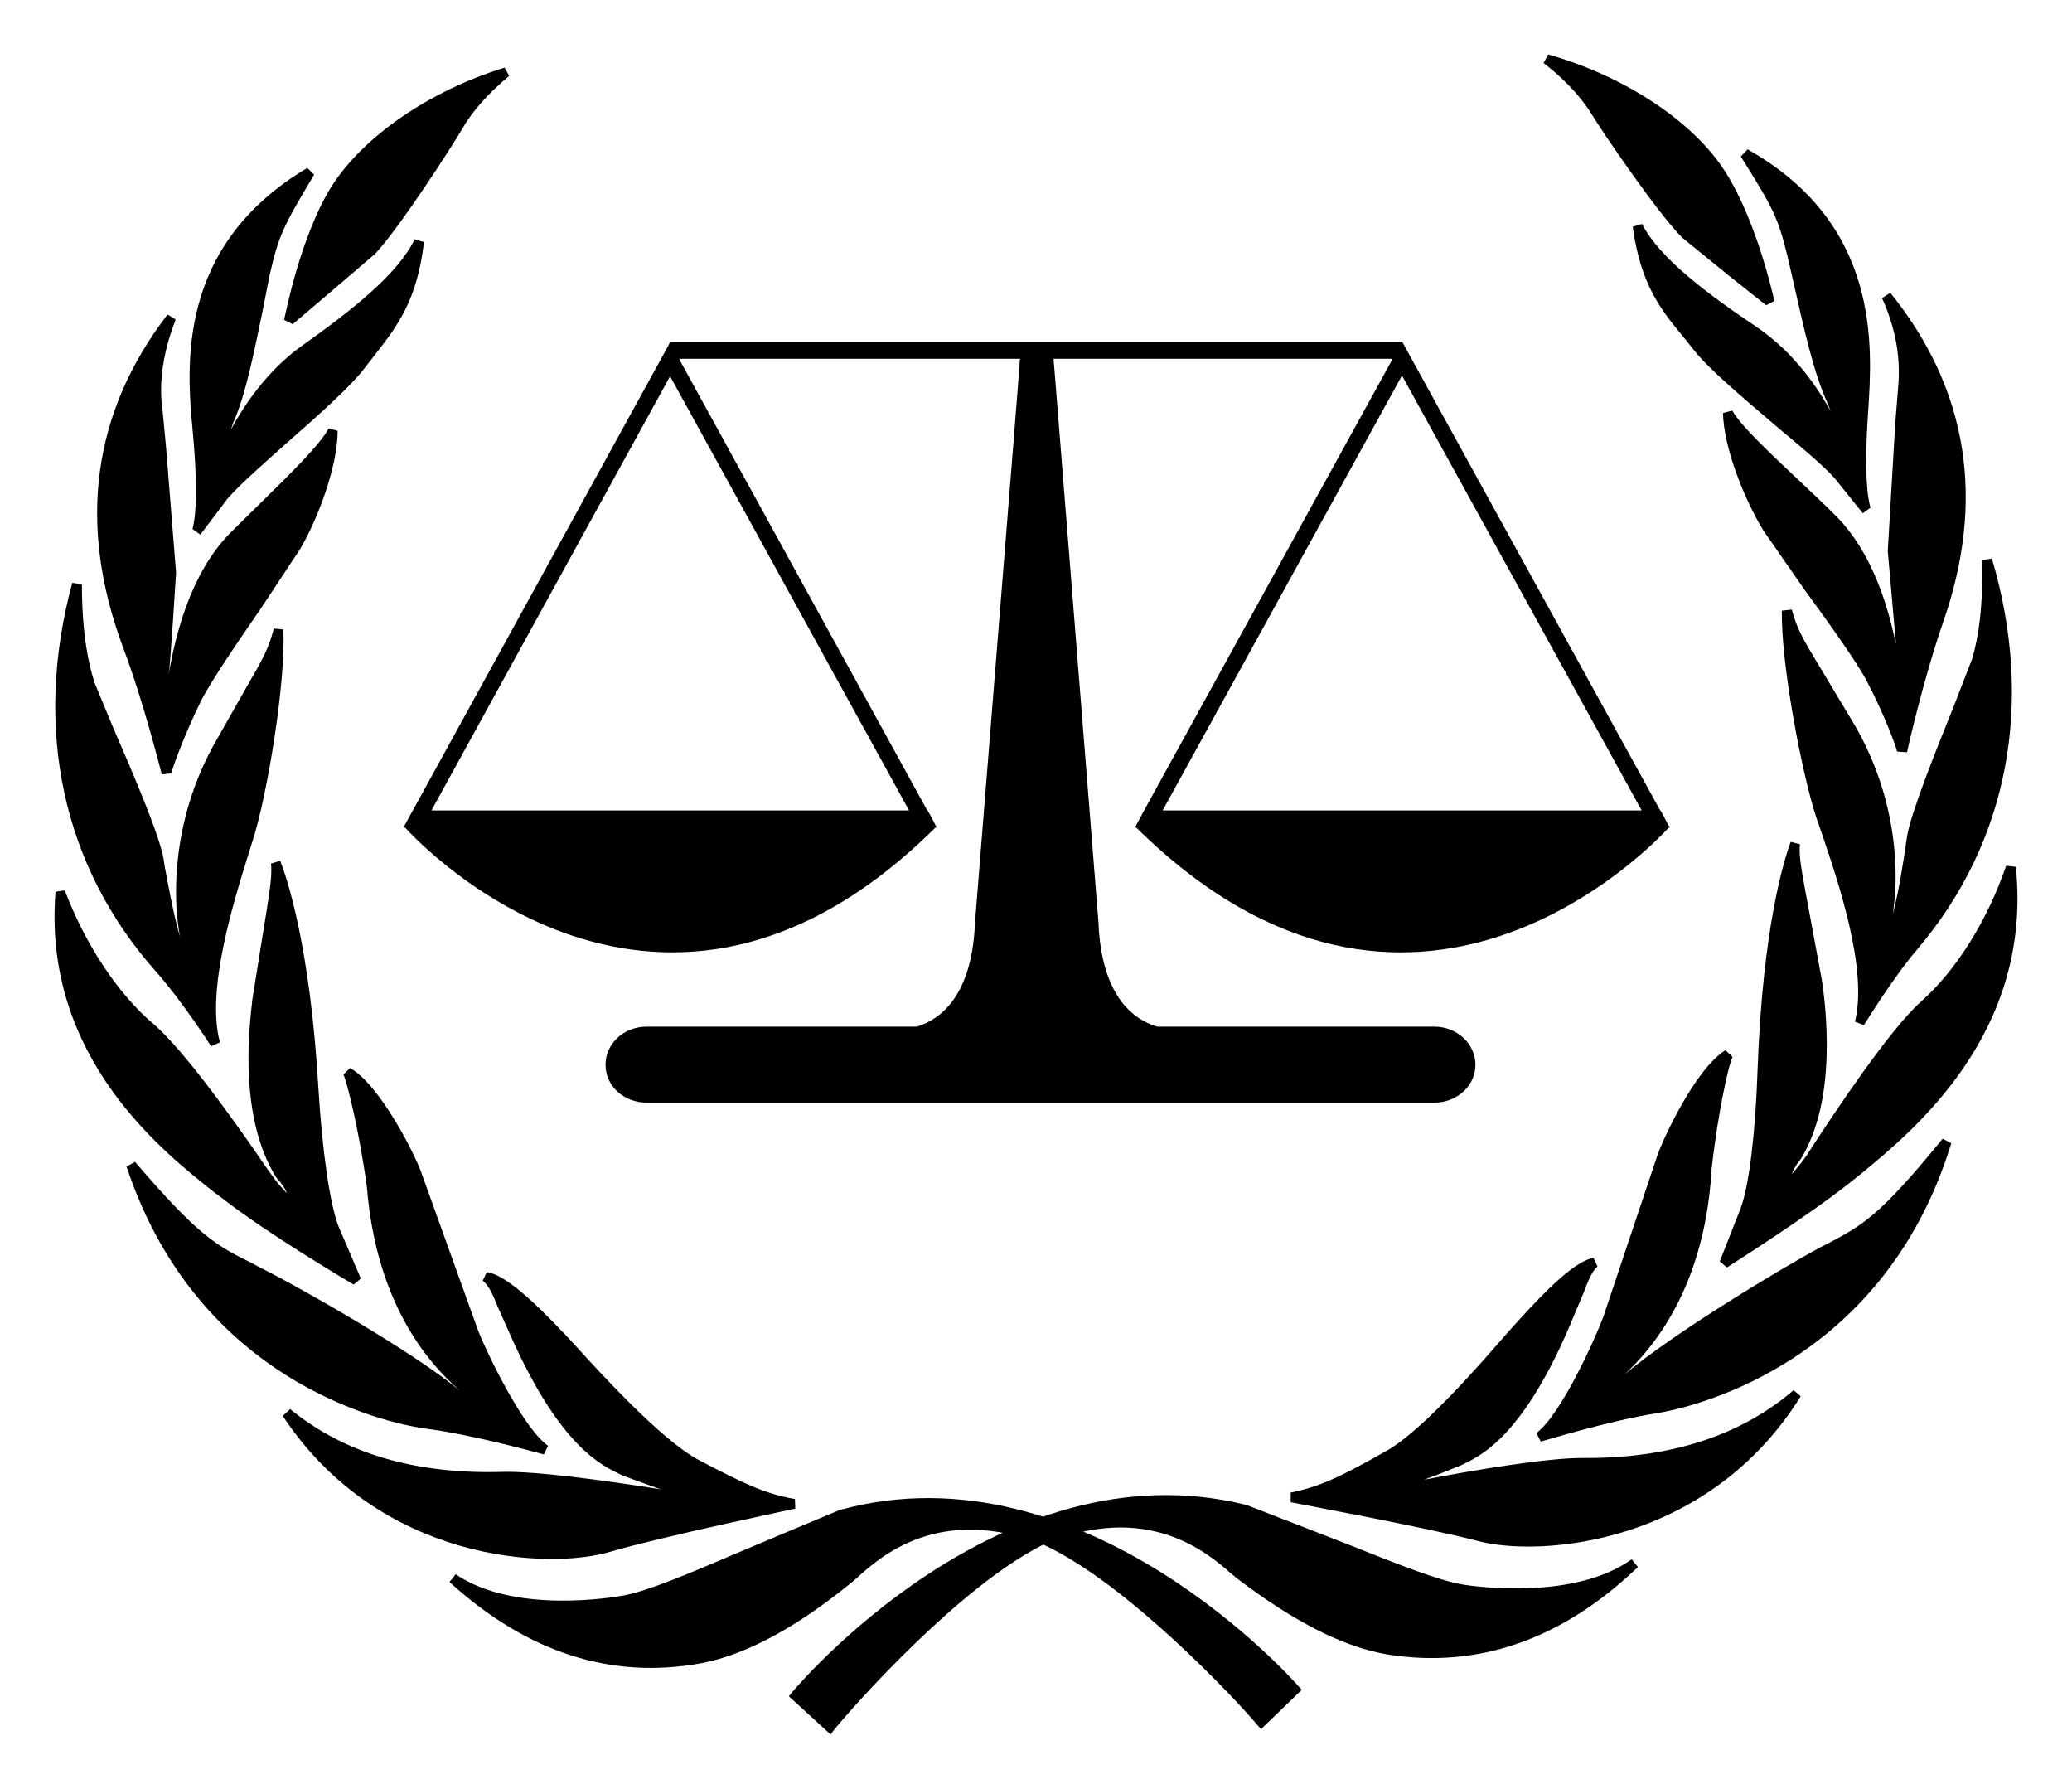 <?xml version="1.0"?><svg width="673.228" height="581.102" xmlns="http://www.w3.org/2000/svg">
 <title>law</title>
 <g>
  <title>Layer 1</title>
  <g id="layer1">
   <g id="g2588">
    <path d="m542.559,268.474c0,0 0,0 -0.232,0l-2.781,-5.215l-0.116,0l-83.789,-152.164l-237.923,0l-0.811,1.622l-85.643,155.757l0.231,0l-0.115,0c-0.116,0 -0.116,0 -0.116,0c0,0 0,0.116 0.116,0.232l-0.116,0.116l0.347,0c5.331,5.91 83.442,88.192 172.329,0l0.348,0l-0.116,-0.232c0.116,0 0.116,0 0.116,-0.116l-0.116,0l0,0l0,0l-1.738,-3.361l-1.043,-1.854l-0.116,0l-80.544,-146.486l0.116,-0.231l110.56,0c0,0.695 -0.812,11.473 -14.603,182.991c-0.927,23.757 -11.009,31.522 -18.89,33.956l-87.845,0c-7.417,0 -13.327,5.562 -13.327,12.4c0,6.837 5.91,12.284 13.327,12.284l256.002,0c7.301,0 13.328,-5.447 13.328,-12.284c0,-6.838 -6.027,-12.4 -13.328,-12.4l-90.047,0c-7.996,-2.318 -18.195,-10.199 -19.122,-33.956c-13.675,-171.518 -14.486,-182.296 -14.602,-182.991l110.212,0l-80.776,146.717l0,0l-2.781,5.215l0.116,0l0,0l-0.232,0c0.116,0.116 0.116,0.116 0.116,0.116l-0.116,0.232l0.348,0c89.351,88.192 167.693,5.91 173.024,0l0.348,0l-0.116,-0.116c0.116,-0.116 0.116,-0.232 0.116,-0.232l0,0zm-247.194,-5.215l-155.178,0l77.531,-141.039l77.647,141.039zm82.398,0l77.762,-141.27l77.879,141.27l-155.641,0" fill-rule="nonzero" fill="#000000" id="path26"/>
    <path d="m420.758,548.813c0,0 -67.912,-78.805 -147.528,-56.786c-36.622,14.95 -58.177,25.496 -69.998,27.813c-11.705,2.086 -39.287,4.288 -56.091,-7.069c30.827,28.161 59.451,29.9 80.544,25.96c21.092,-4.057 42.184,-21.208 47.631,-25.612c5.562,-4.288 25.611,-28.162 64.551,-12.748c28.161,13.211 63.971,52.035 69.997,58.988c10.894,-10.546 10.894,-10.546 10.894,-10.546" fill-rule="nonzero" fill="#000000" id="path28"/>
    <path d="m272.766,490.52c-0.116,0 -31.522,13.212 -31.522,13.212c-18.427,7.88 -30.595,12.979 -38.36,14.486c-3.593,0.695 -35.81,6.142 -54.816,-6.838l-1.97,2.434c0,0.116 0.116,0.232 0.116,0.232c25.148,22.83 52.614,31.638 81.818,26.191c14.023,-2.665 30.248,-11.241 48.095,-25.727c0.231,-0.116 2.318,-1.971 2.318,-1.971c7.301,-6.605 26.654,-24.221 60.842,-10.662c27.234,12.748 62.117,49.949 69.303,58.525l1.158,1.275l13.212,-12.748l-1.043,-1.159c-0.695,-0.811 -69.418,-79.269 -149.151,-57.25zm-69.187,30.827c7.997,-1.507 20.281,-6.722 38.824,-14.718l31.406,-13.096c74.17,-20.512 138.605,48.443 144.747,55.164c-1.622,1.623 -6.953,6.722 -8.692,8.344c-8.923,-10.198 -42.416,-45.545 -69.418,-58.061c-36.042,-14.37 -56.439,4.172 -64.203,11.242l-1.855,1.738c-17.615,14.139 -33.376,22.599 -47.051,25.148c-24.917,4.752 -48.558,-1.97 -70.577,-18.774c19.585,6.837 43.574,3.592 46.819,3.013" fill-rule="nonzero" fill="#000000" id="path30"/>
    <path d="m258.048,488.434c0,0 -43.807,9.387 -60.263,14.139c-16.457,4.867 -72.084,5.794 -104.533,-43.575c25.727,21.092 57.25,21.092 69.882,20.628c12.748,-0.347 45.545,4.52 61.653,7.533c-0.347,-3.013 -16.572,-6.605 -21.439,-9.155c-4.868,-2.55 -18.543,-6.606 -35.115,-42.764c-5.563,-11.009 -6.49,-17.151 -10.314,-20.512c6.953,1.043 20.512,15.645 24.684,20.049c4.172,4.404 29.436,33.492 43.807,40.909c14.37,7.533 21.44,11.126 31.638,12.748" fill-rule="nonzero" fill="#000000" id="path32"/>
    <path d="m156.875,416.003c2.087,1.738 3.245,4.519 4.984,8.807l4.983,11.126c15.413,33.724 28.277,39.866 34.42,42.879l1.274,0.58l8.924,3.245c0.927,0.347 2.202,0.811 3.361,1.159c-16.573,-2.666 -40.794,-6.027 -51.687,-5.679c-28.162,0.811 -51.34,-6.026 -68.839,-20.397l-2.434,2.202c31.29,47.399 86.107,50.181 106.387,44.154c16.109,-4.751 59.684,-13.906 60.148,-14.022l-0.116,-3.129c-10.083,-1.739 -17.152,-5.331 -31.175,-12.632c-12.168,-6.375 -32.797,-29.089 -40.562,-37.665l-2.781,-3.013l-1.043,-1.043c-8.692,-9.155 -18.426,-18.542 -24.569,-19.354l-1.275,2.782zm55.512,63.623l-8.344,-3.013l-1.391,-0.695c-5.447,-2.55 -17.963,-8.692 -32.913,-41.373c0,-0.116 -4.983,-11.01 -4.983,-11.01c-0.927,-2.433 -2.086,-3.592 -3.129,-5.33c6.374,3.708 15.066,12.632 18.774,16.572l1.043,1.043l2.666,3.013c7.88,8.576 28.856,31.754 41.604,38.36c10.894,5.678 17.732,9.155 25.033,11.241c-13.096,2.897 -41.026,8.924 -53.426,12.632c-18.426,5.447 -66.173,3.013 -96.884,-35.346c16.92,10.893 37.896,16.34 62.812,15.529c12.169,-0.348 43.807,4.172 61.191,7.417l2.086,0.463l-0.232,-2.201c0,-0.464 -0.927,-0.812 -1.275,-1.275l0,0c0,0 -0.116,-0.116 -0.116,-0.116c-1.506,-1.854 -4.983,-3.477 -12.516,-5.911" fill-rule="nonzero" fill="#000000" id="path34"/>
    <path d="m177.156,470.819c0,0 -22.019,-6.027 -38.359,-8.344c-16.457,-2.202 -73.823,-16.689 -96.189,-84.021c22.599,26.307 27.698,27.93 40.909,34.535c13.327,6.606 53.425,29.437 67.332,41.953c4.056,2.318 4.056,2.318 4.056,2.318c0,0 1.391,-1.739 -4.751,-6.954c-5.911,-5.331 -26.191,-23.757 -29.32,-65.014c-2.55,-18.195 -6.606,-34.767 -7.881,-36.969c9.155,5.215 19.933,26.307 22.135,32.217c2.202,6.026 17.036,47.631 19.006,52.614c1.854,4.868 13.907,31.291 23.062,37.665" fill-rule="nonzero" fill="#000000" id="path36"/>
    <path d="m111.562,349.018c1.043,1.854 5.1,17.963 7.649,36.505c1.507,19.354 7.881,46.588 29.9,65.942c0.116,0 0.116,0 0.116,0.116c-15.298,-12.632 -51.687,-33.376 -65.015,-39.982l-2.086,-1.159c-11.473,-5.679 -17.268,-8.46 -38.244,-33.029l-2.781,1.507c24.337,73.358 90.047,84.252 97.464,85.179c16.109,2.086 37.896,8.344 38.128,8.344l1.39,-2.781c-8.46,-6.026 -20.28,-31.175 -22.598,-37.085l-18.89,-52.498c-2.086,-5.447 -12.98,-27.466 -22.831,-33.145l-2.202,2.086zm44.618,109.169c0.348,-0.348 0.464,-0.812 0.464,-1.391c0,-1.507 -1.043,-3.94 -5.447,-7.649c-21.092,-18.774 -27.35,-45.081 -28.741,-63.971c-1.738,-12.516 -4.288,-24.685 -6.258,-31.754c7.649,7.648 15.529,22.714 17.383,27.698l19.007,52.614c1.274,3.361 10.777,24.221 19.701,34.187c-7.417,-1.854 -21.672,-5.446 -33.376,-6.953c-6.722,-0.927 -64.783,-11.241 -90.859,-74.054c15.761,17.5 22.251,21.324 32.565,26.423l2.202,1.043c13.791,6.954 53.309,29.436 66.984,41.721c0.232,0.232 4.404,2.549 4.404,2.549l1.159,0.696l0.811,-1.159" fill-rule="nonzero" fill="#000000" id="path38"/>
    <path d="m115.85,415.887c0,0 -27.582,-16.109 -42.763,-27.93c-15.182,-11.937 -57.829,-42.995 -53.425,-98.159c6.606,17.847 17.384,34.072 29.088,43.922c11.705,9.967 32.913,41.257 38.012,48.558c4.983,7.302 8.46,9.272 8.46,9.272c0,0 1.623,-3.593 -4.056,-9.851c-4.172,-6.722 -11.705,-22.483 -7.649,-56.902c5.099,-31.986 6.953,-39.635 6.026,-44.618c4.404,11.241 10.198,35.463 12.4,73.359c1.275,21.439 3.709,38.012 6.49,45.313c2.897,7.185 7.417,17.036 7.417,17.036" fill-rule="nonzero" fill="#000000" id="path40"/>
    <path d="m88.036,280.527c0.116,0.695 0.116,1.506 0.116,2.433c0,3.593 -0.927,9.272 -2.897,21.324l-3.245,20.281c-0.811,6.838 -1.275,13.096 -1.275,19.006c0,16.225 3.013,29.32 9.039,38.939c1.97,2.086 2.897,3.709 3.477,5.099c-1.391,-1.39 -3.129,-3.245 -5.215,-6.258c0,0 -1.738,-2.433 -1.738,-2.433c-6.953,-10.199 -25.728,-37.201 -36.506,-46.356c-11.473,-9.735 -22.135,-25.844 -28.741,-43.344l-3.013,0.464c-4.288,54.005 35.347,84.832 52.267,98.159l1.738,1.275c15.066,11.821 42.647,28.046 42.879,28.161l2.318,-1.97l-7.301,-17.036c-2.782,-7.417 -5.215,-24.105 -6.49,-44.849c-2.666,-45.893 -10.198,-68.144 -12.4,-73.823l-3.013,0.928zm0.348,24.221c1.275,-7.301 1.97,-11.937 2.434,-15.645c3.129,10.893 7.533,31.29 9.503,64.551c1.275,20.976 3.708,38.012 6.722,45.776c0,0 3.245,7.533 5.331,12.632c-8.229,-4.983 -26.887,-16.456 -38.36,-25.38l-1.738,-1.39c-15.645,-12.285 -51.339,-40.098 -51.339,-87.614c0,-0.579 0,-1.158 0,-1.738c6.838,15.761 16.109,30.016 26.771,39.055c10.546,8.808 29.088,35.694 36.042,45.777l1.623,2.434c5.215,7.417 8.924,9.619 9.039,9.734l1.622,0.928l0.579,-1.739c0.348,-0.463 1.854,-4.751 -4.288,-11.589c-7.649,-12.284 -10.082,-31.058 -7.185,-55.511c0,0 3.245,-20.281 3.245,-20.281" fill-rule="nonzero" fill="#000000" id="path42"/>
    <path d="m69.958,339.051c0,0 -9.503,-14.834 -18.079,-24.568c-8.576,-9.503 -46.472,-52.383 -26.887,-124.699c0,16.805 2.318,26.308 4.056,32.334c1.97,5.91 20.744,46.24 22.599,57.134c1.854,10.894 4.983,31.406 9.387,33.724c1.622,-1.043 -0.232,-4.636 -0.811,-7.996c-0.695,-3.245 -6.142,-31.291 10.314,-61.77c14.95,-26.771 17.731,-29.32 19.933,-38.592c0.695,17.5 -4.983,52.151 -9.503,66.753c-4.404,14.487 -16.341,48.211 -11.009,67.68" fill-rule="nonzero" fill="#000000" id="path44"/>
    <path d="m50.72,315.642c8.344,9.387 17.847,24.105 17.847,24.221l2.897,-1.275c-4.636,-16.92 4.52,-45.893 9.387,-61.538l1.622,-5.215c4.288,-13.907 10.314,-49.022 9.619,-67.332l-3.129,-0.348c-1.622,6.374 -3.361,9.619 -9.503,20.165l-10.314,18.195c-9.735,17.963 -11.937,35.23 -11.937,47.283c0,7.069 0.811,11.937 1.275,14.486c-2.086,-7.069 -3.94,-17.383 -4.983,-22.946l-0.348,-2.318c-1.275,-7.649 -10.082,-28.161 -16.572,-43.111l-5.91,-14.255c-1.738,-5.562 -4.056,-15.065 -4.056,-31.87l-3.129,-0.463c-12.864,47.399 -3.129,92.249 27.234,126.321l0,0zm2.318,-2.202c-21.092,-23.526 -31.87,-52.499 -31.87,-83.905c0,-8.808 1.159,-17.731 2.781,-26.771c0.811,9.387 2.318,15.645 3.593,19.817c0,0 6.142,14.603 6.142,14.603c6.026,13.907 15.182,35.114 16.341,42.3c0,0 0.348,2.433 0.348,2.433c2.897,16.341 5.563,30.132 9.966,32.45l0.811,0.347l0.811,-0.463c0.927,-0.58 1.275,-1.623 1.275,-2.666c0,-1.274 -0.348,-2.665 -0.811,-4.056l-0.695,-2.781c-0.464,-2.086 -1.391,-7.417 -1.391,-15.066c0,-11.589 2.202,-28.277 11.705,-45.661l10.198,-18.079c2.897,-5.099 4.867,-8.46 6.258,-11.473c-0.927,18.774 -5.563,44.85 -9.04,56.439l-1.622,5.215c-4.288,13.559 -10.894,34.303 -10.894,51.339c0,1.855 0.464,3.477 0.695,5.215c-3.593,-5.215 -9.155,-13.095 -14.602,-19.237" fill-rule="nonzero" fill="#000000" id="path46"/>
    <path d="m54.081,251.091c0,0 -5.679,-23.063 -12.632,-41.489c-6.953,-18.543 -20.281,-61.538 14.254,-106.388c-7.301,17.847 -4.404,29.436 -4.404,31.407c0,1.97 4.288,41.604 4.404,51.455c0.116,12.632 -2.202,34.419 -2.202,34.419c0,0 0.811,2.666 2.55,0c1.043,-1.622 3.361,-29.783 20.281,-46.588c15.645,-15.645 28.393,-27.466 31.87,-33.955c0,11.473 -6.606,28.393 -12.053,37.548c-5.331,9.271 -27.466,39.635 -32.565,49.833c-4.983,10.314 -9.503,22.483 -9.503,23.758" fill-rule="nonzero" fill="#000000" id="path48"/>
    <path d="m39.942,210.181c6.838,18.079 12.516,41.141 12.632,41.373l3.129,-0.348c0.116,-1.274 4.288,-12.748 9.387,-23.062c2.897,-6.026 11.821,-19.122 19.817,-30.711l12.632,-19.122c5.91,-10.082 12.168,-27.002 12.168,-38.359l-2.897,-0.812c-2.782,5.215 -11.821,14.139 -23.41,25.496l-8.228,8.113c-14.023,13.906 -18.311,35.694 -19.933,43.806c0,0 -0.348,1.854 -0.464,2.666c0.579,-2.898 2.434,-33.145 2.434,-33.145l-3.245,-40.678l-1.159,-12.284c-0.232,-1.391 -0.464,-3.593 -0.464,-6.49c0,-5.331 0.927,-13.095 4.751,-22.83l-2.666,-1.623c-24.453,31.87 -29.32,68.144 -14.486,108.01zm3.013,-1.159c-5.447,-14.602 -8.228,-28.741 -8.228,-42.3c0,-19.006 5.679,-36.853 16.34,-53.657c-1.275,5.331 -1.854,10.082 -1.854,13.559c0,3.013 0.232,5.331 0.348,6.838c0.232,1.159 1.159,12.284 1.159,12.284l3.361,40.33c0,0 -2.202,34.188 -2.202,34.188c0.232,1.043 0.811,2.781 2.434,2.897c1.159,0.232 2.202,-0.464 3.013,-1.854c0,0 1.043,-4.172 1.043,-4.172c1.623,-7.881 5.679,-28.857 19.006,-42.069c0,0 8.344,-8.228 8.344,-8.228c9.503,-9.387 15.993,-16.109 20.165,-21.556c-1.507,10.894 -6.838,24.222 -11.126,31.523l-12.516,18.89c-7.997,11.589 -17.036,24.8 -20.049,30.943c-3.013,6.142 -6.026,13.559 -7.881,18.774c-2.202,-7.881 -6.374,-23.294 -11.357,-36.39" fill-rule="nonzero" fill="#000000" id="path50"/>
    <path d="m64.047,172.517c0,0 2.55,-6.374 0.232,-32.102c-2.434,-25.728 -3.477,-60.842 36.39,-84.484c-9.967,16.688 -11.589,19.586 -14.603,33.261c-3.013,13.56 -6.374,35.347 -11.821,47.631c-2.202,6.027 -3.593,10.778 -2.55,11.358c0.927,0.579 1.391,-0.464 2.086,-2.55c0.927,-2.086 9.039,-20.512 25.496,-32.217c16.456,-11.705 31.29,-23.41 36.853,-34.999c-2.434,21.44 -10.546,29.088 -18.658,39.866c-8.808,11.705 -40.446,36.158 -45.777,44.154c-5.447,7.881 -7.649,10.083 -7.649,10.083" fill-rule="nonzero" fill="#000000" id="path52"/>
    <path d="m62.657,140.531c2.318,24.685 -0.116,31.29 -0.116,31.29l2.55,1.855l7.881,-10.43c2.434,-3.593 11.01,-11.126 19.933,-19.122c10.43,-9.156 21.208,-18.659 25.844,-24.917c0,0 3.244,-4.172 3.244,-4.172c6.954,-8.923 13.56,-17.384 15.762,-36.39l-3.014,-0.927c-5.562,11.473 -20.744,23.294 -36.389,34.42c-11.937,8.46 -19.47,20.281 -23.294,27.35c0.232,-0.811 0.348,-1.043 0.695,-2.086c4.172,-9.271 6.953,-23.873 9.619,-36.621l2.202,-11.242c3.013,-13.212 4.404,-15.877 14.486,-32.797l-2.202,-2.202c-42.879,25.496 -39.171,64.899 -37.201,85.991zm4.172,18.658c0,-4.751 -0.232,-10.893 -1.043,-18.89c-0.464,-4.983 -0.927,-11.009 -0.927,-17.615c0,-18.774 5.563,-42.068 30.131,-60.147c-6.142,10.43 -7.996,14.95 -10.43,26.307l-2.434,11.241c-2.434,12.632 -5.331,27.003 -9.387,36.158c-2.202,5.911 -3.013,9.155 -3.013,11.01c0,1.274 0.464,1.854 1.159,2.317l0.579,0.348l1.391,-0.116c1.275,-0.463 1.854,-1.854 2.434,-3.708c0.811,-1.854 9.04,-20.049 24.916,-31.407c13.096,-9.271 25.496,-19.121 32.913,-28.856c-2.666,12.632 -7.765,19.701 -13.675,27.35l-3.245,4.056c-4.52,6.026 -15.529,15.877 -25.38,24.569c-9.503,8.46 -17.847,15.761 -20.513,19.701c0,0 -1.854,2.55 -3.708,4.983c0.116,-1.97 0.232,-4.172 0.232,-7.301" fill-rule="nonzero" fill="#000000" id="path54"/>
    <path d="m93.831,104.257c0,0 5.215,-27.234 15.645,-43.343c10.43,-16.109 32.102,-30.363 54.932,-37.433c-7.996,6.722 -12.863,12.748 -15.645,17.615c-2.781,4.751 -20.049,31.754 -27.929,40.33c-8.113,8.576 -21.092,16.341 -27.003,22.83" fill-rule="nonzero" fill="#000000" id="path56"/>
    <path d="m108.086,59.987c-10.43,16.225 -15.53,42.88 -15.761,43.923l2.781,1.39l11.589,-9.85l15.182,-12.98c8.228,-8.808 25.611,-35.926 28.277,-40.562c3.245,-5.679 8.344,-11.473 15.297,-17.268l-1.506,-2.666c-24.105,7.417 -45.429,22.019 -55.859,38.012zm2.781,1.738c8.808,-13.675 26.423,-26.075 46.588,-33.84c-4.056,4.172 -7.649,8.344 -10.082,12.4c-2.666,4.52 -19.818,31.406 -27.814,40.098c0,0 -19.586,16.572 -23.178,19.585c1.97,-8.344 6.837,-26.423 14.486,-38.244" fill-rule="nonzero" fill="#000000" id="path58"/>
    <path d="m258.511,550.899c0,0 65.942,-80.544 146.022,-60.495c37.085,14.023 58.757,23.99 70.694,25.844c11.82,1.97 39.286,3.477 55.859,-8.46c-30.132,28.972 -58.757,31.522 -79.849,28.045c-21.208,-3.476 -42.647,-20.049 -48.21,-24.337c-5.563,-4.288 -26.423,-27.466 -64.783,-11.125c-28.045,13.907 -62.813,53.541 -68.607,60.726c-11.126,-10.198 -11.126,-10.198 -11.126,-10.198" fill-rule="nonzero" fill="#000000" id="path60"/>
    <path d="m257.237,549.856l-0.927,1.159l13.559,12.4l1.043,-1.39c7.069,-8.692 41.141,-46.82 68.027,-60.263c33.724,-14.371 53.542,2.781 60.959,9.271l2.086,1.738c18.426,14.023 34.767,22.367 49.021,24.685c29.205,4.635 56.555,-4.868 81.008,-28.277c0.116,-0.116 0.116,-0.116 0.116,-0.232l-1.97,-2.434c-18.775,13.443 -51.108,8.808 -54.701,8.228c-7.764,-1.275 -19.817,-6.026 -38.128,-13.327l-32.217,-12.516c-80.312,-20.165 -147.181,60.147 -147.876,60.958zm146.949,-57.945l31.986,12.516c18.542,7.301 30.71,12.169 38.823,13.443c3.013,0.464 25.843,3.593 44.849,-2.897c-21.092,16.457 -43.922,23.178 -68.375,19.238c-13.559,-2.202 -29.552,-10.199 -47.283,-23.874c-0.232,-0.115 -2.202,-1.738 -2.202,-1.738c-7.881,-6.837 -28.741,-24.916 -64.435,-9.619c-26.539,13.096 -59.336,49.254 -68.028,59.8c-1.738,-1.507 -7.185,-6.606 -8.808,-7.997c5.911,-6.953 68.608,-77.53 143.473,-58.872" fill-rule="nonzero" fill="#000000" id="path62"/>
    <path d="m419.715,486.464c0,0 44.038,8.112 60.495,12.516c16.572,4.404 72.316,3.94 103.606,-46.24c-25.264,21.787 -56.902,22.599 -69.534,22.483c-12.632,-0.116 -45.429,5.562 -61.306,9.039c0.231,-3.129 16.34,-7.069 21.208,-9.735c4.751,-2.665 18.31,-7.069 33.955,-43.69c5.447,-11.126 6.143,-17.384 9.967,-20.745c-6.953,1.275 -20.165,16.225 -24.221,20.629c-4.172,4.635 -28.741,34.303 -42.88,42.068c-14.138,7.996 -21.207,11.589 -31.29,13.675" fill-rule="nonzero" fill="#000000" id="path64"/>
    <path d="m493.885,428.403l-1.159,1.275l-3.129,3.476c-7.533,8.692 -27.466,31.754 -39.287,38.244c-14.37,8.113 -21.208,11.473 -30.943,13.444l0,3.129c0.348,0.116 44.155,8.228 60.495,12.516c20.397,5.562 75.213,1.39 105.229,-46.936l-2.318,-1.97c-17.268,14.834 -40.33,22.251 -68.375,22.019c-11.01,-0.116 -34.999,3.825 -51.688,7.069c1.159,-0.463 2.434,-0.927 3.477,-1.274l8.692,-3.477l1.391,-0.695c5.562,-2.782 18.658,-9.503 33.376,-43.691l4.752,-11.241c1.622,-4.288 2.781,-7.186 4.635,-8.924l-1.275,-2.781c-6.026,1.043 -15.413,10.546 -23.873,19.817zm-42.068,45.893c12.284,-6.954 31.869,-29.437 40.214,-39.056l3.013,-3.36l1.275,-1.391c3.592,-3.94 11.936,-12.864 18.079,-16.804c-0.928,1.738 -2.086,3.013 -3.014,5.447l-4.635,11.009c-14.255,33.261 -26.655,39.519 -31.986,42.3l-1.391,0.696c0,0 -8.228,3.245 -8.228,3.245c-7.533,2.665 -10.894,4.403 -12.4,6.258c0,0 -0.116,0.115 -0.116,0.115l0,0c-0.348,0.464 -1.159,0.928 -1.275,1.391l-0.116,2.202l2.086,-0.579c14.834,-3.245 47.979,-9.04 60.959,-8.924c24.916,0.116 45.776,-5.794 62.465,-17.268c-29.9,39.287 -77.531,42.88 -96.074,37.897c-12.4,-3.361 -40.561,-8.808 -53.773,-11.242c7.07,-2.318 13.791,-5.794 24.917,-11.936zm57.829,-42.764l0,0" fill-rule="nonzero" fill="#000000" id="path66"/>
    <path d="m500.259,466.763c0,0 21.671,-6.722 38.012,-9.272c16.456,-2.665 73.475,-18.658 94.103,-86.57c-21.903,26.887 -26.887,28.625 -39.982,35.695c-13.096,6.837 -52.73,30.595 -66.405,43.458c-4.057,2.434 -4.057,2.434 -4.057,2.434c0,0 -1.159,-1.622 4.636,-6.953c5.911,-5.447 25.728,-24.453 27.93,-65.826c2.086,-18.195 5.794,-34.767 7.069,-37.201c-9.039,5.563 -19.354,27.002 -21.44,32.913c-2.086,6.026 -15.993,47.979 -17.731,52.962c-1.854,4.983 -13.212,31.638 -22.135,38.36" fill-rule="nonzero" fill="#000000" id="path68"/>
    <path d="m538.619,374.977l-17.732,52.962c-2.317,6.142 -13.443,31.407 -21.671,37.549l1.391,2.781c0.231,0 21.903,-6.722 38.012,-9.271c7.301,-1.159 72.779,-13.675 95.377,-87.613l-2.781,-1.507c-20.628,25.264 -25.959,28.046 -37.548,34.188l-2.086,1.043c-12.98,6.953 -48.327,28.277 -63.74,41.373c21.44,-20.049 27.234,-47.283 28.277,-66.637c2.086,-18.659 5.679,-34.651 6.838,-36.506l-2.318,-2.202c-9.735,6.027 -20.049,28.393 -22.019,33.84zm-14.718,54.005c0,0 17.731,-52.962 17.731,-52.962c1.738,-5.099 9.271,-20.28 16.688,-28.161c-1.738,7.069 -3.94,19.006 -5.447,31.638c-1.506,27.466 -10.662,49.254 -27.35,64.899c-4.056,3.708 -5.215,6.142 -5.215,7.649c0,0.579 0.116,1.158 0.463,1.506l0.812,1.043l5.215,-3.129c13.559,-12.632 52.614,-36.158 66.289,-43.459l1.97,-1.043c10.315,-5.447 16.689,-9.387 32.102,-27.466c-24.453,63.508 -82.282,75.213 -89.12,76.372c-11.589,1.854 -25.727,5.678 -33.144,7.88c8.691,-10.082 17.499,-30.595 19.006,-34.767" fill-rule="nonzero" fill="#000000" id="path70"/>
    <path d="m560.174,410.324c0,0 27.119,-16.92 42.068,-29.204c14.834,-12.169 56.787,-44.271 51.108,-99.319c-6.258,17.963 -16.572,34.42 -28.045,44.618c-11.473,10.199 -31.87,42.068 -36.738,49.485c-4.983,7.418 -8.344,9.504 -8.344,9.504c0,0 -1.738,-3.593 3.825,-10.083c3.94,-6.606 11.241,-22.714 6.258,-56.902c-5.795,-31.986 -7.765,-39.519 -7.069,-44.386c-4.057,11.241 -9.272,35.462 -10.547,73.474c-0.695,21.556 -2.897,38.128 -5.562,45.429c-2.666,7.417 -6.954,17.384 -6.954,17.384" fill-rule="nonzero" fill="#000000" id="path72"/>
    <path d="m571.068,347.511c-0.695,20.745 -2.781,37.549 -5.447,44.85l-6.837,17.384l2.317,1.97c0.232,-0.232 27.351,-17.152 42.185,-29.321l1.738,-1.39c16.572,-13.675 55.511,-45.429 49.949,-99.434l-3.129,-0.348c-6.143,17.847 -16.225,33.956 -27.582,44.038c-10.546,9.388 -28.625,36.854 -35.463,47.284l-1.622,2.549c-2.086,3.013 -3.709,4.868 -4.984,6.258c0.464,-1.274 1.275,-2.897 3.014,-4.983c5.562,-9.271 8.344,-21.671 8.344,-36.737c0,-6.722 -0.464,-13.907 -1.623,-21.44c0,-0.116 -3.824,-20.628 -3.824,-20.628c-2.318,-12.285 -3.361,-17.848 -3.361,-21.324c0,-0.696 0,-1.391 0.116,-1.97l-3.013,-0.812c-2.202,5.795 -9.156,28.278 -10.778,74.054zm-2.434,46.009c2.782,-7.649 4.984,-24.801 5.679,-45.893c1.159,-33.26 5.099,-53.657 7.996,-64.667c0.464,3.593 1.275,8.229 2.666,15.182l3.824,20.513c1.043,7.533 1.623,14.602 1.623,21.092c0,14.37 -2.666,26.191 -7.765,34.767c-3.477,4.056 -4.288,7.301 -4.288,9.271c0,1.275 0.348,2.086 0.464,2.202l0.695,1.738l1.507,-0.927c0.231,-0.116 3.824,-2.434 8.807,-9.966l1.739,-2.55c6.721,-10.314 24.568,-37.548 34.883,-46.588c10.314,-9.271 19.237,-23.757 25.611,-39.634c0.116,1.274 0.232,2.665 0.232,3.94c0,46.124 -34.187,74.17 -49.369,86.57l-1.738,1.391c-11.242,9.271 -29.553,21.208 -37.665,26.423c1.97,-4.984 5.099,-12.864 5.099,-12.864" fill-rule="nonzero" fill="#000000" id="path74"/>
    <path d="m604.213,332.214c0,0 9.155,-15.066 17.499,-24.917c8.344,-9.734 45.313,-53.657 23.989,-125.393c0.348,16.804 -1.622,26.423 -3.36,32.449c-1.739,5.911 -19.47,46.704 -21.092,57.598c-1.739,11.009 -4.404,31.522 -8.808,33.956c-1.507,-0.927 0.348,-4.636 0.811,-7.881c0.58,-3.361 5.331,-31.638 -11.821,-61.538c-15.529,-26.307 -18.426,-28.972 -20.744,-38.128c-0.348,17.5 6.258,52.035 10.894,66.406c4.867,14.486 17.615,47.862 12.632,67.448" fill-rule="nonzero" fill="#000000" id="path76"/>
    <path d="m644.079,181.904c0,1.391 0,2.897 0,4.288c0,11.009 -1.043,20.049 -3.245,27.698l-5.794,14.95c-6.027,14.949 -14.255,35.462 -15.414,42.879l-0.464,3.129c-0.811,5.679 -2.317,15.298 -4.172,22.019c0.348,-2.318 0.928,-6.258 0.928,-12.052c0,-12.053 -2.318,-30.248 -13.212,-49.138c0,0 -10.778,-17.963 -10.778,-17.963c-6.258,-10.314 -8.112,-13.559 -9.735,-19.701l-3.244,0.347c-0.232,18.079 6.605,53.078 11.125,66.985l1.854,5.331c5.215,15.413 15.066,44.154 10.778,61.19l2.897,1.159c0.116,-0.116 9.156,-15.066 17.384,-24.685c29.552,-34.767 38.128,-79.848 24.221,-126.9l-3.129,0.464zm-30.827,125.393c4.404,-2.433 6.722,-15.993 9.04,-31.985l0.463,-3.014c1.159,-7.185 9.619,-28.277 15.182,-42.3l5.91,-15.181c1.159,-4.056 2.318,-11.126 2.897,-20.629c2.318,10.315 3.709,20.513 3.709,30.479c0,30.132 -10.083,58.293 -29.9,81.587c-5.215,6.142 -10.546,14.023 -14.023,19.354c0.116,-1.275 0.464,-2.318 0.464,-3.592c0,-17.152 -7.301,-38.592 -12.053,-52.383l-1.854,-5.331c-3.708,-11.589 -8.808,-37.317 -10.198,-55.975c1.506,2.897 3.361,6.142 6.374,11.01l10.778,17.962c10.43,18.311 12.632,35.811 12.632,47.4c0,6.49 -0.696,11.241 -0.927,12.979c-0.116,0 -0.812,3.014 -0.812,3.014c-0.231,1.39 -0.695,2.665 -0.695,3.824c0,1.159 0.348,2.202 1.391,2.781l0.811,0.464l0.811,-0.464" fill-rule="nonzero" fill="#000000" id="path78"/>
    <path d="m618.004,244.021c0,0 5.215,-23.294 11.705,-41.952c6.489,-18.659 18.774,-61.886 -16.689,-105.924c7.649,17.615 5.1,29.32 5.215,31.29c0,1.971 -3.476,41.721 -3.245,51.572c0.116,12.632 3.014,34.303 3.014,34.303c0,0 -0.812,2.666 -2.55,0.116c-1.159,-1.738 -4.056,-29.784 -21.324,-46.124c-16.109,-15.182 -29.088,-26.655 -32.681,-33.145c0.232,11.589 7.301,28.161 12.864,37.317c5.563,9.039 28.393,38.939 33.724,49.021c5.215,10.083 9.967,22.136 9.967,23.526" fill-rule="nonzero" fill="#000000" id="path80"/>
    <path d="m611.514,96.84c4.635,10.315 5.447,18.543 5.447,23.874c0,2.318 -0.116,4.056 -0.232,5.215l-0.927,11.589l-2.434,41.489c0,0 1.854,21.092 2.666,30.247c-1.971,-8.924 -6.606,-29.668 -20.861,-42.995c0,-0.116 -8.808,-8.46 -8.808,-8.46c-11.589,-10.894 -20.744,-19.47 -23.525,-24.453l-3.013,0.811c0.231,11.357 6.953,28.045 13.095,38.128l13.212,19.006c8.228,11.241 17.383,24.105 20.396,29.9c5.447,10.314 9.735,21.671 9.851,22.946l3.245,0.232c0,-0.232 5.215,-23.41 11.589,-41.837c14.023,-39.866 8.344,-76.024 -17.036,-107.43l-2.665,1.738zm5.678,119.252c1.623,-0.232 2.202,-1.971 2.318,-2.318c0,0 0,0 0,0c0,-1.275 -3.013,-34.767 -3.013,-34.767l2.55,-41.141l0.695,-10.431c0.116,-1.738 0.348,-3.94 0.348,-6.605c0,-3.825 -0.812,-9.156 -2.318,-14.95c11.589,17.152 17.731,35.694 17.731,55.627c0,12.864 -2.434,26.191 -7.301,39.982c-4.636,13.328 -8.576,28.857 -10.43,36.738c-1.97,-5.1 -5.099,-12.401 -8.344,-18.543c-3.245,-6.026 -12.516,-18.89 -20.629,-30.247l-13.095,-18.89c-5.1,-8.229 -10.315,-20.861 -12.053,-31.175c4.288,5.215 10.894,11.705 20.513,20.86l8.923,8.229c13.559,12.863 17.963,33.028 19.817,41.604l1.159,4.172c0.927,1.391 1.971,1.97 3.129,1.855" fill-rule="nonzero" fill="#000000" id="path82"/>
    <path d="m606.299,165.563c0,0 -2.666,-6.258 -0.927,-31.985c1.738,-25.844 1.97,-60.959 -38.36,-83.673c10.314,16.572 11.937,19.469 15.297,33.029c3.361,13.443 7.301,35.115 12.98,47.284c2.318,6.026 3.94,10.662 2.897,11.241c-1.043,0.696 -1.506,-0.463 -2.317,-2.434c-0.812,-2.086 -9.504,-20.28 -26.076,-31.522c-16.804,-11.357 -31.87,-22.714 -37.664,-34.072c2.781,21.324 11.125,28.741 19.469,39.287c9.04,11.473 41.257,35.115 46.82,42.88c5.679,7.88 7.881,9.966 7.881,9.966" fill-rule="nonzero" fill="#000000" id="path84"/>
    <path d="m565.621,50.832c10.43,16.688 11.937,19.354 15.182,32.449l2.434,10.662c2.897,12.864 6.142,27.466 10.546,36.969c0.231,0.58 0.695,1.738 1.043,2.666c-3.709,-6.722 -11.474,-18.891 -24.222,-27.466c-15.877,-10.662 -31.406,-22.251 -37.085,-33.377l-3.013,0.927c2.55,18.89 9.272,27.119 16.573,35.926l3.245,4.056c4.867,6.258 15.992,15.53 26.538,24.569c9.156,7.649 17.732,14.834 20.281,18.427l8.113,10.082l2.549,-1.854c-0.116,0 -2.549,-6.49 -0.811,-31.175c1.391,-21.323 4.056,-60.842 -39.171,-85.179l-2.202,2.318zm33.377,91.901c0.695,-0.348 1.043,-1.043 1.043,-2.086c0,-1.854 -1.043,-5.099 -3.245,-11.01c-4.288,-9.155 -7.649,-24.337 -10.431,-36.389l-2.549,-10.778c-2.781,-11.357 -4.752,-15.761 -11.01,-26.191c25.496,17.615 31.523,40.562 31.523,62.928c0,4.868 -0.232,9.619 -0.464,14.255c-0.464,6.49 -0.579,11.705 -0.579,15.877c0,4.635 0.115,7.764 0.463,10.314c-1.97,-2.434 -3.94,-4.867 -3.94,-4.867c-2.782,-3.825 -11.126,-10.894 -20.86,-19.006c-10.083,-8.46 -21.44,-18.079 -26.192,-23.99l-3.245,-4.172c-6.026,-7.417 -11.241,-14.254 -14.254,-26.771c7.069,8.924 18.542,17.847 33.608,27.93c17.152,11.705 25.496,30.711 25.612,30.827c0.695,1.854 1.159,3.129 2.434,3.477l0.695,0.347l1.391,-0.695" fill-rule="nonzero" fill="#000000" id="path86"/>
    <path d="m574.892,98.115c0,0 -5.794,-27.002 -16.688,-42.879c-10.662,-15.877 -32.681,-29.552 -55.627,-36.042c8.112,6.49 13.095,12.4 15.993,17.152c2.897,4.751 20.86,31.29 28.972,39.635c8.228,8.46 21.44,15.761 27.35,22.135" fill-rule="nonzero" fill="#000000" id="path88"/>
    <path d="m501.534,20.468c8.807,6.838 13.327,12.864 15.645,16.688c2.781,4.636 20.86,31.406 29.32,39.982c0,0 15.53,12.632 15.53,12.632l11.82,9.387l2.666,-1.391c-0.232,-1.159 -6.026,-27.466 -16.92,-43.459c-10.778,-15.761 -32.449,-29.784 -56.555,-36.621l-1.506,2.781l0,0zm62.349,66.753l-15.182,-12.4c-8.112,-8.228 -26.075,-34.999 -28.741,-39.287c-2.433,-3.94 -6.142,-7.996 -10.43,-12.168c20.397,7.301 38.244,19.238 47.399,32.797c7.881,11.589 13.212,29.436 15.298,37.78c-3.477,-2.897 -8.344,-6.722 -8.344,-6.722" fill-rule="nonzero" fill="#000000" id="path90"/>
   </g>
  </g>
 </g>
</svg>